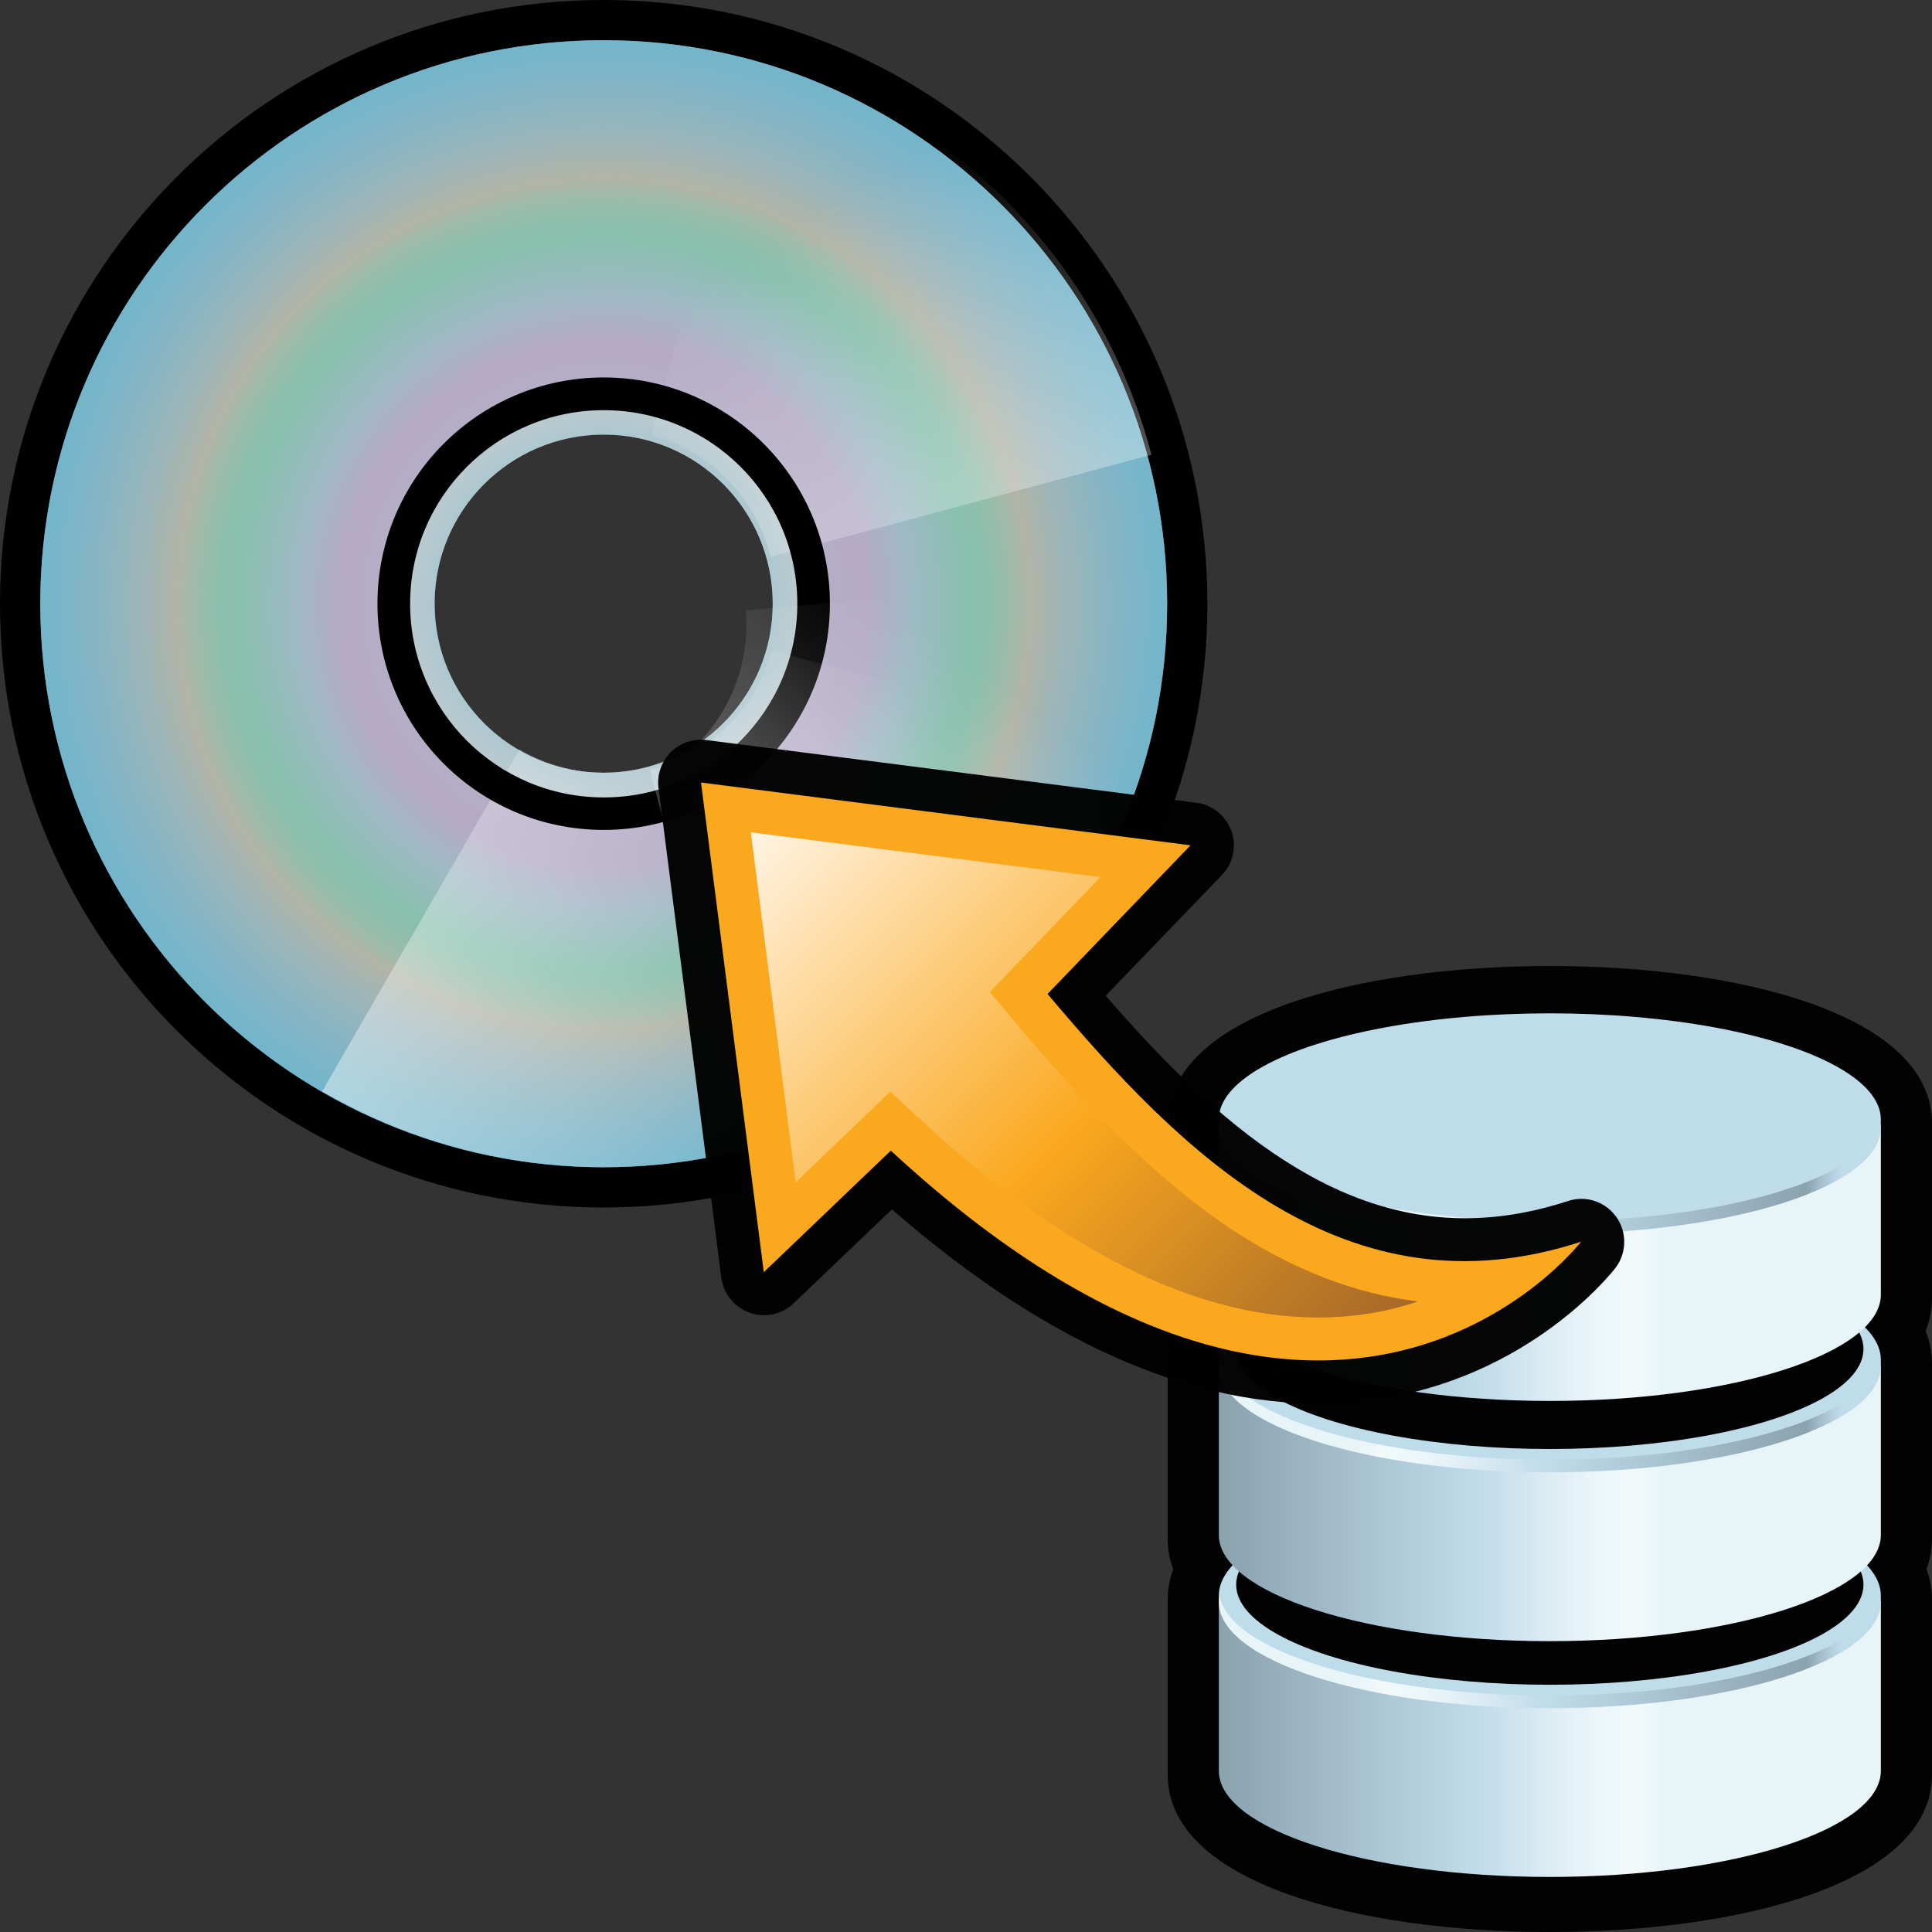 <?xml version="1.0" encoding="utf-8"?>
<!-- Generator: Adobe Illustrator 14.0.0, SVG Export Plug-In . SVG Version: 6.00 Build 43363)  -->
<!DOCTYPE svg PUBLIC "-//W3C//DTD SVG 1.1//EN" "http://www.w3.org/Graphics/SVG/1.1/DTD/svg11.dtd">
<svg version="1.1" id="Layer_1" xmlns="http://www.w3.org/2000/svg" xmlns:xlink="http://www.w3.org/1999/xlink" x="0px" y="0px"
	 width="32px" height="32px" viewBox="0 0 32 32" enable-background="new 0 0 32 32" xml:space="preserve">
<rect x="0" y="0" width="32" height="32" fill="#333333" stroke="none"/>
<g>
	<g>
		<path d="M9.998,0C4.477,0,0,4.476,0,10s4.477,10,9.998,10c5.524,0,10-4.476,10-10S15.522,0,9.998,0z M9.999,13
			C8.342,13,7,11.659,7,10c0-1.657,1.342-3,2.999-3S13,8.342,13,10C13,11.657,11.656,13,9.999,13z"/>
		<path fill="#BCBEC0" d="M9.998,0.666c-5.154,0-9.331,4.178-9.331,9.334c0,5.154,4.177,9.333,9.331,9.333
			c5.155,0,9.334-4.179,9.334-9.333C19.332,4.844,15.153,0.666,9.998,0.666z M9.999,12.799c-1.548,0-2.801-1.251-2.801-2.8
			c0-1.547,1.254-2.801,2.801-2.801c1.548,0,2.8,1.254,2.8,2.801C12.799,11.548,11.547,12.799,9.999,12.799z"/>
		
			<radialGradient id="SVGID_1_" cx="573.44" cy="820.039" r="13.155" gradientTransform="matrix(1 0 0 1 -563.441 -810.039)" gradientUnits="userSpaceOnUse">
			<stop  offset="0" style="stop-color:#03ADDB"/>
			<stop  offset="0.248" style="stop-color:#BAD4DB"/>
			<stop  offset="0.254" style="stop-color:#B7C4D6"/>
			<stop  offset="0.261" style="stop-color:#B4B5D2"/>
			<stop  offset="0.269" style="stop-color:#B2A9CD"/>
			<stop  offset="0.279" style="stop-color:#B0A0CB"/>
			<stop  offset="0.294" style="stop-color:#AF9CCA"/>
			<stop  offset="0.333" style="stop-color:#AF9ACA"/>
			<stop  offset="0.388" style="stop-color:#87B4C7"/>
			<stop  offset="0.461" style="stop-color:#5DC19D"/>
			<stop  offset="0.48" style="stop-color:#64BF9C"/>
			<stop  offset="0.498" style="stop-color:#74BB9A"/>
			<stop  offset="0.516" style="stop-color:#8AB697"/>
			<stop  offset="0.534" style="stop-color:#A4AD93"/>
			<stop  offset="0.537" style="stop-color:#A9AB92"/>
			<stop  offset="0.553" style="stop-color:#9AAC9D"/>
			<stop  offset="0.585" style="stop-color:#81ACB1"/>
			<stop  offset="0.622" style="stop-color:#67ADC0"/>
			<stop  offset="0.665" style="stop-color:#4DADCC"/>
			<stop  offset="0.718" style="stop-color:#32ADD4"/>
			<stop  offset="0.793" style="stop-color:#15ADD9"/>
			<stop  offset="1" style="stop-color:#03ADDB"/>
		</radialGradient>
		<path opacity="0.55" fill="url(#SVGID_1_)" enable-background="new    " d="M9.998,0.666c-5.154,0-9.331,4.178-9.331,9.334
			c0,5.154,4.177,9.333,9.331,9.333c5.155,0,9.334-4.179,9.334-9.333C19.332,4.844,15.153,0.666,9.998,0.666z M9.999,12.799
			c-1.548,0-2.801-1.254-2.801-2.8c0-1.547,1.254-2.801,2.801-2.801c1.548,0,2.8,1.254,2.8,2.801
			C12.799,11.545,11.547,12.799,9.999,12.799z"/>
		
			<linearGradient id="SVGID_2_" gradientUnits="userSpaceOnUse" x1="568.58" y1="825.884" x2="576.11" y2="825.923" gradientTransform="matrix(1 0 0 1 -563.441 -810.039)">
			<stop  offset="0" style="stop-color:#FFFFFF"/>
			<stop  offset="1" style="stop-color:#FFFFFF;stop-opacity:0"/>
		</linearGradient>
		<path opacity="0.44" fill="url(#SVGID_2_)" enable-background="new    " d="M9.999,19.333c1.702,0,3.29-0.462,4.663-1.258
			l-3.27-5.662c-0.41,0.239-0.881,0.386-1.393,0.386c-0.51,0-0.981-0.146-1.393-0.386l-3.27,5.662
			C6.709,18.87,8.297,19.333,9.999,19.333z"/>
		
			<linearGradient id="SVGID_3_" gradientUnits="userSpaceOnUse" x1="581.245" y1="821.374" x2="576.384" y2="813.925" gradientTransform="matrix(1 0 0 1 -563.441 -810.039)">
			<stop  offset="0" style="stop-color:#FFFFFF"/>
			<stop  offset="1" style="stop-color:#FFFFFF;stop-opacity:0"/>
		</linearGradient>
		<path opacity="0.44" fill="url(#SVGID_3_)" enable-background="new    " d="M12.48,0.89l-1.693,6.313
			c0.975,0.266,1.732,1.037,1.975,2.02l6.309-1.691C18.228,4.3,15.701,1.758,12.48,0.89z"/>
		<path d="M9.999,6.252c-2.071,0-3.747,1.676-3.747,3.747c0,2.07,1.676,3.747,3.747,3.747s3.747-1.677,3.747-3.747
			C13.746,7.93,12.07,6.252,9.999,6.252z M9.999,13.208c-1.771,0-3.206-1.438-3.206-3.208c0-1.773,1.435-3.206,3.206-3.206
			c1.772,0,3.207,1.433,3.207,3.206C13.206,11.77,11.771,13.208,9.999,13.208z"/>
		
			<linearGradient id="SVGID_4_" gradientUnits="userSpaceOnUse" x1="827.325" y1="-514.352" x2="822.462" y2="-521.805" gradientTransform="matrix(-4.371139e-008 1 -1 -4.371139e-008 -505.705 -809.532)">
			<stop  offset="0" style="stop-color:#FFFFFF"/>
			<stop  offset="1" style="stop-color:#FFFFFF;stop-opacity:0"/>
		</linearGradient>
		<path opacity="0.44" fill="url(#SVGID_4_)" enable-background="new    " d="M19.098,12.467l-6.316-1.691
			c-0.266,0.973-1.037,1.731-2.02,1.975l1.689,6.309C15.685,18.215,18.228,15.689,19.098,12.467z"/>
		
			<linearGradient id="SVGID_5_" gradientUnits="userSpaceOnUse" x1="962.526" y1="-209.778" x2="957.664" y2="-217.229" gradientTransform="matrix(0.345 0.938 -0.938 0.345 -518.412 -812.656)">
			<stop  offset="0" style="stop-color:#FFFFFF"/>
			<stop  offset="1" style="stop-color:#FFFFFF;stop-opacity:0"/>
		</linearGradient>
		<path opacity="0.44" fill="url(#SVGID_5_)" enable-background="new    " d="M18.863,9.516l-6.51,0.594
			c0.088,1.006-0.375,1.984-1.213,2.552l3.767,5.337C17.646,16.09,19.162,12.84,18.863,9.516z"/>
	</g>
	<g>
		<path id="path9190_1_" fill="#020202" d="M25.67,32c-3.15,0-6.329-0.806-6.329-2.606v-2.899c0-0.138,0.02-0.312,0.091-0.503
			c-0.071-0.192-0.091-0.366-0.091-0.503v-2.901c0-0.15,0.023-0.336,0.105-0.542c-0.082-0.203-0.105-0.39-0.105-0.541v-2.899
			C19.344,16.805,22.521,16,25.67,16c3.149,0,6.327,0.805,6.33,2.604v2.9c0,0.151-0.023,0.336-0.105,0.542
			C31.977,22.251,32,22.438,32,22.587v2.901c0,0.137-0.02,0.311-0.092,0.502C31.98,26.182,32,26.355,32,26.495v2.899
			C32,31.194,28.821,32,25.67,32L25.67,32z"/>
		
			<linearGradient id="path8001_2_" gradientUnits="userSpaceOnUse" x1="1447.094" y1="2798.045" x2="1460.67" y2="2798.045" gradientTransform="matrix(0.652 0 0 0.652 -923.883 -1796.686)">
			<stop  offset="0" style="stop-color:#BFDCEB"/>
			<stop  offset="0.016" style="stop-color:#B7D2E2"/>
			<stop  offset="0.043" style="stop-color:#A2BBC8"/>
			<stop  offset="0.067" style="stop-color:#8BA2AF"/>
			<stop  offset="0.545" style="stop-color:#BFDCEB"/>
			<stop  offset="0.561" style="stop-color:#C2DCEB"/>
			<stop  offset="0.671" style="stop-color:#DAEBF3"/>
			<stop  offset="0.771" style="stop-color:#ECF6F9"/>
			<stop  offset="0.855" style="stop-color:#F1F9FA"/>
			<stop  offset="0.859" style="stop-color:#EFF8FA"/>
			<stop  offset="0.896" style="stop-color:#E8F5F7"/>
			<stop  offset="1" style="stop-color:#E7F5F8"/>
		</linearGradient>
		<path id="path8001_1_" fill="url(#path8001_2_)" d="M31.153,29.331V26.43c0,0.972-2.455,1.759-5.483,1.759
			c-3.026,0-5.482-0.787-5.482-1.759v2.901c0,0.971,2.454,1.757,5.482,1.757S31.153,30.302,31.153,29.331z"/>
		<ellipse id="ellipse8003_1_" fill="#BFDCEB" cx="25.67" cy="26.429" rx="5.483" ry="1.759"/>
		<ellipse id="ellipse8010_1_" fill="#020202" cx="25.67" cy="26.247" rx="5.195" ry="1.658"/>
		
			<linearGradient id="path8044_2_" gradientUnits="userSpaceOnUse" x1="1463.796" y1="2795.904" x2="1450.065" y2="2795.904" gradientTransform="matrix(0.652 0 0 0.652 -923.883 -1796.686)">
			<stop  offset="0" style="stop-color:#BFDCEB"/>
			<stop  offset="0.016" style="stop-color:#B7D2E2"/>
			<stop  offset="0.043" style="stop-color:#A2BBC8"/>
			<stop  offset="0.067" style="stop-color:#8BA2AF"/>
			<stop  offset="0.545" style="stop-color:#BFDCEB"/>
			<stop  offset="0.561" style="stop-color:#C2DCEB"/>
			<stop  offset="0.671" style="stop-color:#DAEBF3"/>
			<stop  offset="0.771" style="stop-color:#ECF6F9"/>
			<stop  offset="0.855" style="stop-color:#F1F9FA"/>
			<stop  offset="0.859" style="stop-color:#EFF8FA"/>
			<stop  offset="0.896" style="stop-color:#E8F5F7"/>
			<stop  offset="1" style="stop-color:#E7F5F8"/>
		</linearGradient>
		<path id="path8044_1_" fill="url(#path8044_2_)" d="M25.67,28.083c-2.918,0-5.303-0.731-5.471-1.653
			c-0.008,0.034-0.011,0.069-0.011,0.105c0,0.97,2.453,1.758,5.481,1.758c3.027,0,5.483-0.788,5.483-1.758
			c0-0.036-0.006-0.071-0.011-0.105C30.973,27.352,28.588,28.083,25.67,28.083z"/>
		
			<linearGradient id="path8087_2_" gradientUnits="userSpaceOnUse" x1="1447.094" y1="2792.059" x2="1460.67" y2="2792.059" gradientTransform="matrix(0.652 0 0 0.652 -923.883 -1796.686)">
			<stop  offset="0" style="stop-color:#BFDCEB"/>
			<stop  offset="0.016" style="stop-color:#B7D2E2"/>
			<stop  offset="0.043" style="stop-color:#A2BBC8"/>
			<stop  offset="0.067" style="stop-color:#8BA2AF"/>
			<stop  offset="0.545" style="stop-color:#BFDCEB"/>
			<stop  offset="0.561" style="stop-color:#C2DCEB"/>
			<stop  offset="0.671" style="stop-color:#DAEBF3"/>
			<stop  offset="0.771" style="stop-color:#ECF6F9"/>
			<stop  offset="0.855" style="stop-color:#F1F9FA"/>
			<stop  offset="0.859" style="stop-color:#EFF8FA"/>
			<stop  offset="0.896" style="stop-color:#E8F5F7"/>
			<stop  offset="1" style="stop-color:#E7F5F8"/>
		</linearGradient>
		<path id="path8087_1_" fill="url(#path8087_2_)" d="M31.153,25.423v-2.899c0,0.971-2.455,1.758-5.483,1.758
			c-3.026,0-5.482-0.787-5.482-1.758v2.899c0,0.971,2.454,1.76,5.482,1.76C28.698,27.181,31.153,26.395,31.153,25.423z"/>
		<ellipse id="ellipse8089_1_" fill="#BFDCEB" cx="25.67" cy="22.523" rx="5.483" ry="1.758"/>
		<ellipse id="ellipse8096_1_" fill="#020202" cx="25.67" cy="22.343" rx="5.195" ry="1.657"/>
		
			<linearGradient id="path8130_2_" gradientUnits="userSpaceOnUse" x1="1463.792" y1="2789.916" x2="1450.061" y2="2789.916" gradientTransform="matrix(0.652 0 0 0.652 -923.883 -1796.686)">
			<stop  offset="0" style="stop-color:#BFDCEB"/>
			<stop  offset="0.016" style="stop-color:#B7D2E2"/>
			<stop  offset="0.043" style="stop-color:#A2BBC8"/>
			<stop  offset="0.067" style="stop-color:#8BA2AF"/>
			<stop  offset="0.545" style="stop-color:#BFDCEB"/>
			<stop  offset="0.561" style="stop-color:#C2DCEB"/>
			<stop  offset="0.671" style="stop-color:#DAEBF3"/>
			<stop  offset="0.771" style="stop-color:#ECF6F9"/>
			<stop  offset="0.855" style="stop-color:#F1F9FA"/>
			<stop  offset="0.859" style="stop-color:#EFF8FA"/>
			<stop  offset="0.896" style="stop-color:#E8F5F7"/>
			<stop  offset="1" style="stop-color:#E7F5F8"/>
		</linearGradient>
		<path id="path8130_1_" fill="url(#path8130_2_)" d="M25.67,24.177c-2.918,0-5.303-0.73-5.471-1.653
			c-0.008,0.035-0.011,0.068-0.011,0.104c0,0.971,2.453,1.758,5.481,1.758c3.027,0,5.483-0.787,5.483-1.758
			c0-0.036-0.006-0.071-0.011-0.104C30.973,23.445,28.588,24.177,25.67,24.177z"/>
		
			<linearGradient id="path8173_2_" gradientUnits="userSpaceOnUse" x1="1447.094" y1="2785.958" x2="1460.67" y2="2785.958" gradientTransform="matrix(0.652 0 0 0.652 -923.883 -1796.686)">
			<stop  offset="0" style="stop-color:#BFDCEB"/>
			<stop  offset="0.016" style="stop-color:#B7D2E2"/>
			<stop  offset="0.043" style="stop-color:#A2BBC8"/>
			<stop  offset="0.067" style="stop-color:#8BA2AF"/>
			<stop  offset="0.545" style="stop-color:#BFDCEB"/>
			<stop  offset="0.561" style="stop-color:#C2DCEB"/>
			<stop  offset="0.671" style="stop-color:#DAEBF3"/>
			<stop  offset="0.771" style="stop-color:#ECF6F9"/>
			<stop  offset="0.855" style="stop-color:#F1F9FA"/>
			<stop  offset="0.859" style="stop-color:#EFF8FA"/>
			<stop  offset="0.896" style="stop-color:#E8F5F7"/>
			<stop  offset="1" style="stop-color:#E7F5F8"/>
		</linearGradient>
		<path id="path8173_1_" fill="url(#path8173_2_)" d="M31.153,21.443v-2.901c0,0.972-2.455,1.759-5.483,1.759
			c-3.026,0-5.482-0.787-5.482-1.759v2.901c0,0.972,2.454,1.761,5.482,1.761S31.153,22.415,31.153,21.443z"/>
		<ellipse id="ellipse8175_1_" fill="#BFDCEB" cx="25.67" cy="18.542" rx="5.483" ry="1.758"/>
		
			<linearGradient id="path8202_2_" gradientUnits="userSpaceOnUse" x1="1463.796" y1="2783.861" x2="1450.065" y2="2783.861" gradientTransform="matrix(0.652 0 0 0.652 -923.883 -1796.686)">
			<stop  offset="0" style="stop-color:#BFDCEB"/>
			<stop  offset="0.016" style="stop-color:#B7D2E2"/>
			<stop  offset="0.043" style="stop-color:#A2BBC8"/>
			<stop  offset="0.067" style="stop-color:#8BA2AF"/>
			<stop  offset="0.545" style="stop-color:#BFDCEB"/>
			<stop  offset="0.561" style="stop-color:#C2DCEB"/>
			<stop  offset="0.671" style="stop-color:#DAEBF3"/>
			<stop  offset="0.771" style="stop-color:#ECF6F9"/>
			<stop  offset="0.855" style="stop-color:#F1F9FA"/>
			<stop  offset="0.859" style="stop-color:#EFF8FA"/>
			<stop  offset="0.896" style="stop-color:#E8F5F7"/>
			<stop  offset="1" style="stop-color:#E7F5F8"/>
		</linearGradient>
		<path id="path8202_1_" fill="url(#path8202_2_)" d="M25.67,20.227c-2.918,0-5.303-0.729-5.471-1.653
			c-0.008,0.035-0.011,0.069-0.011,0.104c0,0.973,2.453,1.759,5.481,1.759c3.027,0,5.483-0.788,5.483-1.759
			c0-0.035-0.006-0.071-0.011-0.105C30.973,19.497,28.588,20.227,25.67,20.227L25.67,20.227z"/>
	</g>
	<g>
		<g id="g2990_1_">
			<path id="path4235_1_" opacity="0.98" fill="#020202" enable-background="new    " d="M20.227,13.497
				c-0.11-0.108-0.253-0.183-0.414-0.201l-8.11-1.038c-0.218-0.028-0.437,0.045-0.595,0.202c-0.155,0.157-0.23,0.377-0.201,0.594
				l1.04,8.108c0.021,0.159,0.095,0.303,0.202,0.412c0.076,0.075,0.165,0.132,0.268,0.169c0.252,0.09,0.535,0.029,0.728-0.156
				l1.628-1.556c2.664,2.322,5.228,3.394,7.634,3.192c2.793-0.236,4.285-2.139,4.349-2.221c0.188-0.245,0.196-0.588,0.017-0.844
				c-0.025-0.033-0.052-0.063-0.078-0.092c-0.188-0.188-0.467-0.259-0.724-0.173c-2.269,0.737-4.286,0.06-6.543-2.197
				c-0.347-0.346-0.703-0.729-1.114-1.204l1.923-1.997c0.188-0.194,0.249-0.477,0.159-0.731
				C20.359,13.662,20.3,13.572,20.227,13.497L20.227,13.497z"/>
			<path id="path7827_1_" fill="#FAA81E" d="M11.611,12.961l1.04,8.11l2.104-2.013c7.359,6.813,11.432,1.509,11.432,1.509
				c-3.896,1.271-6.612-1.462-8.836-4.104l2.368-2.462L11.611,12.961L11.611,12.961z"/>
			
				<linearGradient id="path4246_2_" gradientUnits="userSpaceOnUse" x1="-795.744" y1="330.063" x2="-782.438" y2="330.063" gradientTransform="matrix(0.707 0.707 -0.707 0.707 808.493 343.07)">
				<stop  offset="0" style="stop-color:#FFF3E1"/>
				<stop  offset="0.539" style="stop-color:#FAA81E"/>
				<stop  offset="1" style="stop-color:#A46729"/>
			</linearGradient>
			<path id="path4246_1_" fill="url(#path4246_2_)" d="M18.228,14.527l-5.792-0.741l0.743,5.797l1.567-1.501l0.491,0.453
				c2.526,2.341,4.889,3.439,7.02,3.271c0.454-0.036,0.864-0.126,1.228-0.25c-2.198-0.271-3.879-1.666-5.065-2.852
				c-0.489-0.488-0.988-1.038-1.613-1.782l-0.412-0.49L18.228,14.527z"/>
		</g>
	</g>
</g>
</svg>
